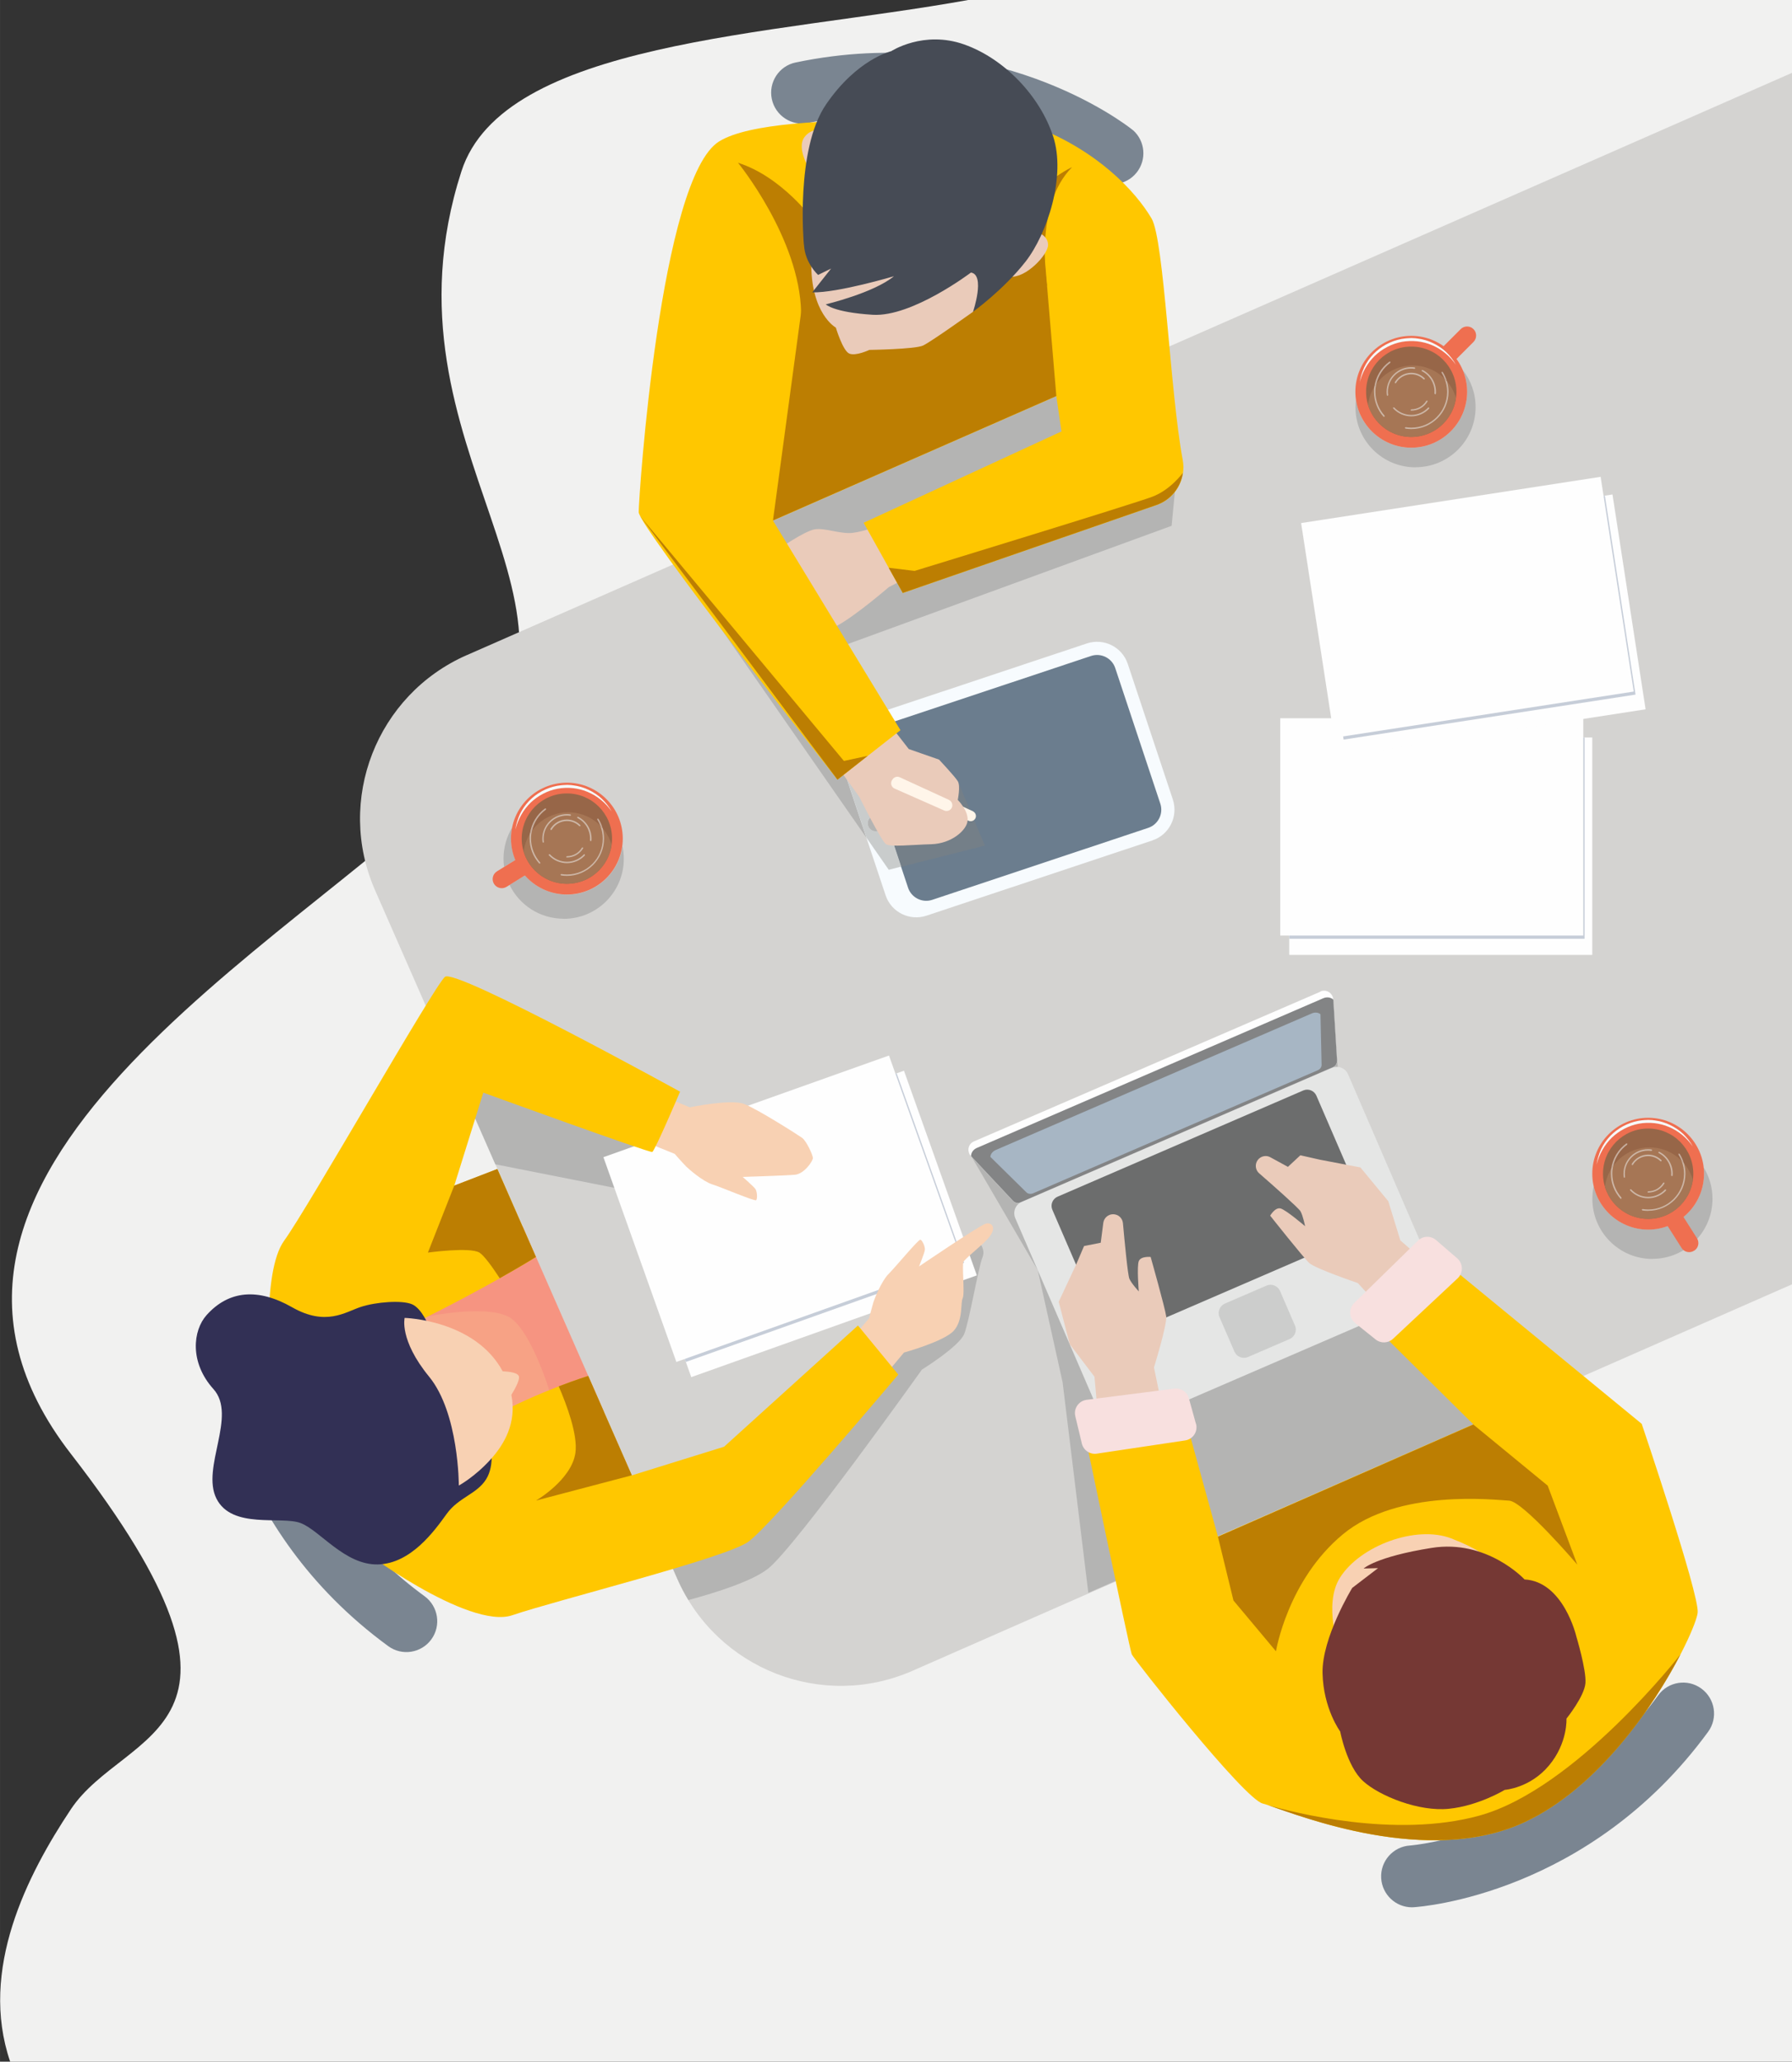 <?xml version="1.0" encoding="UTF-8"?>
<!DOCTYPE svg PUBLIC "-//W3C//DTD SVG 1.1//EN" "http://www.w3.org/Graphics/SVG/1.1/DTD/svg11.dtd">
<!-- Creator: CorelDRAW 2018 (64 Bit Versão de avaliação) -->
<svg xmlns="http://www.w3.org/2000/svg" xml:space="preserve" width="44.181mm" height="50.8mm" version="1.1" style="shape-rendering:geometricPrecision; text-rendering:geometricPrecision; image-rendering:optimizeQuality; fill-rule:evenodd; clip-rule:evenodd"
viewBox="0 0 188.88 217.18"
 xmlns:xlink="http://www.w3.org/1999/xlink">
 <rect x="0" y="0" width="188.88" height="217.18" fill="#333333" stroke="none"/>
 <defs>
  <style type="text/css">
   <![CDATA[
    .fil9 {fill:#FEFEFE;fill-rule:nonzero}
    .fil19 {fill:#FFF5E9;fill-rule:nonzero}
    .fil2 {fill:#F7A285;fill-rule:nonzero}
    .fil3 {fill:#F69481;fill-rule:nonzero}
    .fil30 {fill:#F8E0DF;fill-rule:nonzero}
    .fil14 {fill:#F8D1B3;fill-rule:nonzero}
    .fil25 {fill:#EF6F50;fill-rule:nonzero}
    .fil16 {fill:#F7FBFE;fill-rule:nonzero}
    .fil0 {fill:#F1F1F0;fill-rule:nonzero}
    .fil12 {fill:#EACBBA;fill-rule:nonzero}
    .fil6 {fill:#E5E6E5;fill-rule:nonzero}
    .fil4 {fill:#D4D3D1;fill-rule:nonzero}
    .fil8 {fill:#CCCDCC;fill-rule:nonzero}
    .fil29 {fill:#CDB7A7;fill-rule:nonzero}
    .fil18 {fill:#C9CCCC;fill-rule:nonzero}
    .fil13 {fill:#C6CDD8;fill-rule:nonzero}
    .fil28 {fill:#C7AFA0;fill-rule:nonzero}
    .fil27 {fill:#A67655;fill-rule:nonzero}
    .fil5 {fill:#B4B4B3;fill-rule:nonzero}
    .fil26 {fill:#976648;fill-rule:nonzero}
    .fil24 {fill:#753834;fill-rule:nonzero}
    .fil11 {fill:#A7B6C4;fill-rule:nonzero}
    .fil10 {fill:#838485;fill-rule:nonzero}
    .fil1 {fill:#7A8591;fill-rule:nonzero}
    .fil17 {fill:#747F88;fill-rule:nonzero}
    .fil7 {fill:#6C6D6D;fill-rule:nonzero}
    .fil15 {fill:#6B7D8E;fill-rule:nonzero}
    .fil22 {fill:#464B55;fill-rule:nonzero}
    .fil23 {fill:#323055;fill-rule:nonzero}
    .fil21 {fill:#BC7E02;fill-rule:nonzero}
    .fil20 {fill:#FFC700;fill-rule:nonzero}
   ]]>
  </style>
 </defs>
 <g id="Camada_x0020_1">
  <g id="_2234878383888">
   <path class="fil0" d="M1.06 217.18l187.83 0 0 -217.18 -86.84 0c-20.78,3.75 -49.01,4.34 -53.42,18.06 -9.55,29.64 17.72,46.06 0,63.77 -17.72,17.71 -64.03,41.83 -41.16,71.32 22.87,29.49 5.73,28.83 0,37.44 -4.59,6.89 -9.71,16.89 -6.4,26.59z"/>
   <path class="fil1" d="M148.83 200.92c-1.71,0 -3.14,-1.33 -3.25,-3.06 -0.11,-1.79 1.25,-3.34 3.04,-3.45 0.09,-0.01 3.98,-0.31 9.11,-2.41 6.85,-2.8 12.59,-7.31 17.05,-13.42 1.06,-1.45 3.1,-1.77 4.55,-0.7 1.45,1.06 1.77,3.1 0.71,4.55 -12.54,17.14 -30.26,18.43 -31.01,18.48 -0.07,0 -0.14,0.01 -0.21,0.01z"/>
   <path class="fil1" d="M22.43 142.2c0,-1.71 1.33,-3.14 3.05,-3.25 1.79,-0.11 3.34,1.25 3.45,3.04 0.01,0.09 0.31,3.98 2.4,9.11 2.8,6.85 7.31,12.59 13.42,17.05 1.45,1.06 1.77,3.1 0.71,4.55 -1.06,1.45 -3.1,1.77 -4.55,0.7 -17.14,-12.54 -18.43,-30.26 -18.48,-31.01 -0,-0.07 -0.01,-0.14 -0.01,-0.21z"/>
   <path class="fil1" d="M119.44 13.73c1.27,1.14 1.44,3.09 0.37,4.44 -1.12,1.41 -3.16,1.64 -4.57,0.53 -0.07,-0.06 -3.16,-2.43 -8.38,-4.31 -6.96,-2.5 -14.25,-2.99 -21.65,-1.44 -1.76,0.37 -3.49,-0.76 -3.86,-2.52 -0.37,-1.76 0.76,-3.49 2.52,-3.85 20.79,-4.34 34.82,6.56 35.4,7.02l0.16 0.13z"/>
   <polygon class="fil2" points="39.06,139.48 57.83,129.64 64.89,148.23 46.3,154.79 "/>
   <path class="fil3" d="M45.1 138.67c0,0 5.9,-1.22 8.42,0 2.51,1.22 4.66,8.68 4.66,8.68l12.38 0.88 -11.2 -21.04 -11.61 5.5 -2.65 5.98z"/>
   <path class="fil4" d="M49.2 69.01c-9.51,4.18 -13.84,15.28 -9.66,24.79l31.86 72.54c4.18,9.51 15.28,13.84 24.79,9.66l92.7 -40.71 0 -127.62 -139.68 61.34z"/>
   <path class="fil5" d="M174.17 132.62c-3.5,0 -6.33,-2.83 -6.33,-6.33 0,-0.46 0.05,-0.9 0.14,-1.34 0.6,2.62 2.94,4.57 5.74,4.57 3.25,0 5.89,-2.64 5.89,-5.89 0,-0.22 -0.01,-0.43 -0.04,-0.65 0.59,0.96 0.93,2.09 0.93,3.3 0,3.5 -2.83,6.33 -6.33,6.33z"/>
   <path class="fil5" d="M149.2 49.23c-3.5,0 -6.33,-2.83 -6.33,-6.33 0,-0.27 0.02,-0.54 0.05,-0.8 0.4,2.86 2.86,5.06 5.83,5.06 3.25,0 5.89,-2.64 5.89,-5.89 0,-0.81 -0.16,-1.58 -0.46,-2.29 0.85,1.08 1.35,2.43 1.35,3.91 0,3.5 -2.83,6.33 -6.33,6.33z"/>
   <path class="fil5" d="M59.4 96.78c-2.5,0 -4.67,-1.45 -5.69,-3.56l1.62 -1c1.08,1.24 2.67,2.02 4.44,2.02 2.98,0 5.45,-2.22 5.84,-5.1 0.09,0.42 0.14,0.86 0.14,1.32 0,3.5 -2.83,6.33 -6.33,6.33zm-6.27 -5.46c-0.04,-0.29 -0.06,-0.58 -0.06,-0.87 0,-1.2 0.34,-2.33 0.92,-3.29 -0.08,0.38 -0.12,0.78 -0.12,1.18 0,0.8 0.16,1.55 0.44,2.25l-1.18 0.73z"/>
   <path class="fil5" d="M72.56 168.56c-0.43,-0.71 -0.82,-1.45 -1.16,-2.22l0 0 -3.67 -8.37 3.96 0.91 25.34 -21.99 6.04 -6.18c0,0 0.88,0.81 0.48,1.76 -0.41,0.95 -1.39,6.73 -1.92,8.05 -0.53,1.32 -4.46,3.76 -4.46,3.76 0,0 -13.3,18.66 -16.22,20.97 -1.63,1.29 -5.37,2.49 -8.38,3.3z"/>
   <path class="fil5" d="M79.69 127.35c-1.87,0 -6.83,-0.62 -6.83,-0.62l-20.65 -4.08 -3.6 -8.19 0.63 -2.08 12.3 2.68 19.8 5.68 3.53 1.49 -0.27 2.1 -2.11 0.95c0,0 -1.01,1.9 -2.37,2.04 -0.11,0.01 -0.26,0.02 -0.43,0.02z"/>
   <path class="fil5" d="M114.71 167.78l-2.71 -22.17 -2.62 -11.81 -7.3 -12.51 38.19 -16.62c0,0 0.27,0.44 0.29,0.83 0.02,0.38 0.38,6.26 0.38,6.26l1.38 12.81 7.29 11.8 11.12 11.3 -46.01 20.12z"/>
   <path class="fil6" d="M140.38 112.49l-32.69 14.12c-0.66,0.28 -0.96,1.05 -0.68,1.71l9.32 21.57c0.28,0.66 1.05,0.96 1.71,0.68l32.69 -14.12c0.66,-0.28 0.96,-1.05 0.68,-1.71l-9.32 -21.57c-0.28,-0.66 -1.05,-0.96 -1.71,-0.68z"/>
   <path class="fil7" d="M137.37 114.87l-25.9 11.19c-0.53,0.23 -0.78,0.85 -0.55,1.38l5.6 12.96c0.23,0.53 0.85,0.78 1.38,0.55l25.9 -11.19c0.53,-0.23 0.78,-0.85 0.55,-1.38l-5.6 -12.96c-0.23,-0.53 -0.85,-0.78 -1.38,-0.55z"/>
   <path class="fil8" d="M133.49 135.43l-4.38 1.89c-0.55,0.24 -0.81,0.88 -0.57,1.43l1.57 3.63c0.24,0.55 0.88,0.81 1.43,0.57l4.38 -1.89c0.55,-0.24 0.81,-0.88 0.57,-1.43l-1.57 -3.63c-0.24,-0.55 -0.88,-0.81 -1.43,-0.57z"/>
   <path class="fil9" d="M139.19 104.46l-18.27 7.89 -18.27 7.89c-0.61,0.26 -0.77,1.05 -0.32,1.54l4.44 4.73c0.2,0.22 0.52,0.28 0.79,0.16l16.47 -7.12 16.47 -7.12c0.27,-0.12 0.44,-0.39 0.42,-0.69l-0.4 -6.48c-0.04,-0.66 -0.73,-1.08 -1.34,-0.82z"/>
   <path class="fil10" d="M140.93 111.75l-0.4 -6.45c-0.25,-0.23 -0.65,-0.31 -1.04,-0.15l-18.27 7.89 -18.27 7.89c-0.38,0.17 -0.6,0.51 -0.6,0.86l4.42 4.71c0.2,0.22 0.52,0.28 0.79,0.16l16.47 -7.12 16.47 -7.12c0.27,-0.12 0.44,-0.39 0.42,-0.69z"/>
   <path class="fil11" d="M139.3 112.16l-0.12 -5.32c-0.22,-0.18 -0.57,-0.24 -0.92,-0.08l-16.65 7.19 -16.65 7.19c-0.35,0.15 -0.56,0.45 -0.57,0.73l3.79 3.73c0.17,0.17 0.45,0.21 0.7,0.11l15.01 -6.49 15.01 -6.48c0.25,-0.11 0.41,-0.34 0.4,-0.58z"/>
   <path class="fil12" d="M123.11 151.17l-1.48 -7.12c0,0 1.4,-4.52 1.29,-5.38 -0.11,-0.86 -1.64,-6.26 -1.64,-6.26 0,0 -1.03,-0.11 -1.25,0.44 -0.22,0.55 0,3.19 0,3.19 0,0 -0.77,-0.83 -0.99,-1.33 -0.17,-0.37 -0.52,-4.08 -0.68,-5.86 -0.05,-0.54 -0.5,-0.94 -1.04,-0.94 -0.52,0 -0.96,0.39 -1.03,0.91l-0.27 2.09 -1.76 0.35 -0.82 1.92 -1.85 3.95 1.16 4.46 2.61 3.44 0.55 6.13 7.19 0z"/>
   <path class="fil12" d="M148.02 140.53l-4.9 -5.37c0,0 -4.48,-1.52 -5.12,-2.11 -0.64,-0.59 -4.12,-4.99 -4.12,-4.99 0,0 0.51,-0.9 1.09,-0.76 0.57,0.14 2.59,1.87 2.59,1.87 0,0 -0.22,-1.11 -0.49,-1.58 -0.21,-0.35 -3,-2.82 -4.35,-3.99 -0.41,-0.35 -0.47,-0.96 -0.16,-1.39 0.31,-0.42 0.88,-0.56 1.34,-0.3l1.85 1.01 1.31 -1.22 2.04 0.46 4.29 0.82 2.94 3.56 1.27 4.13 4.65 4.04 -4.21 5.83z"/>
   <polygon class="fil9" points="102.96,134.35 72.86,145.07 65.18,123.5 95.28,112.79 "/>
   <polygon class="fil13" points="101.62,133.03 94.51,113.06 65.18,123.5 72.29,143.47 "/>
   <polygon class="fil9" points="101.38,132.75 71.29,143.47 63.6,121.9 93.7,111.19 "/>
   <path class="fil14" d="M68.94 115.07l3.76 1.58c0,0 4.3,-0.9 5.72,-0.36 1.42,0.54 5.67,3.25 6.12,3.57 0.45,0.32 1.14,1.81 1.14,2.13 0,0.32 -0.91,1.67 -1.89,1.76 -0.98,0.09 -5.51,0.23 -5.51,0.23 0,0 1.15,1 1.34,1.27 0.19,0.27 0.23,1.04 0.08,1.18 -0.15,0.14 -3.65,-1.36 -4.64,-1.67 -1,-0.32 -2.49,-1.63 -2.76,-1.9 -0.27,-0.27 -1.19,-1.31 -1.19,-1.31l-4.15 -1.68 2 -4.79z"/>
   <path class="fil14" d="M92.66 145.61l2.62 -3.13c0,0 4.24,-1.17 5.25,-2.3 1.01,-1.13 0.69,-2.93 0.94,-3.42 0.25,-0.49 -0.12,-3.66 0.1,-3.89 0.78,-0.83 1.88,-1.64 2.53,-2.36 1.14,-1.26 0.32,-1.82 -0.25,-1.59 -0.92,0.37 -6.98,4.49 -6.98,4.49 0,0 0.57,-1.41 0.61,-1.74 0.05,-0.33 -0.27,-1.03 -0.47,-1.08 -0.2,-0.05 -2.62,2.88 -3.36,3.62 -0.74,0.74 -1.47,2.59 -1.59,2.96 -0.11,0.36 -0.46,1.71 -0.46,1.71l-2.92 3.39 3.97 3.34z"/>
   <path class="fil15" d="M114.79 68.45l-23.82 7.93c-1.42,0.47 -2.19,2.01 -1.72,3.43l4.75 14.28c0.47,1.42 2.01,2.19 3.43,1.72l23.82 -7.93c1.42,-0.47 2.19,-2.01 1.72,-3.43l-4.76 -14.28c-0.47,-1.42 -2.01,-2.19 -3.43,-1.72z"/>
   <path class="fil16" d="M92.24 76.68c-1.06,0.35 -1.63,1.5 -1.28,2.55l4.75 14.28c0.35,1.06 1.5,1.63 2.55,1.28l22.76 -7.58c1.06,-0.35 1.63,-1.5 1.28,-2.55l-4.75 -14.28c-0.35,-1.06 -1.5,-1.63 -2.55,-1.28l-22.76 7.58zm29.23 11.85l-23.82 7.93c-1.78,0.59 -3.72,-0.37 -4.31,-2.16l-4.76 -14.28c-0.59,-1.78 0.37,-3.72 2.16,-4.31l23.82 -7.93c1.78,-0.59 3.72,0.37 4.31,2.16l4.75 14.28c0.59,1.78 -0.37,3.72 -2.16,4.31z"/>
   <path class="fil4" d="M93.12 86.45c0.15,0.44 -0.09,0.92 -0.54,1.07 -0.44,0.15 -0.92,-0.09 -1.07,-0.54 -0.15,-0.44 0.09,-0.92 0.54,-1.07 0.44,-0.15 0.92,0.09 1.07,0.54z"/>
   <path class="fil5" d="M91.32 88.25l-20.12 -28.9 48.19 -21.16 4.64 11.6 -0.54 5.6 -35.27 12.87 3.89 7.01 -1.37 0.46c-1.78,0.59 -2.75,2.53 -2.16,4.31l2.74 8.22z"/>
   <path class="fil17" d="M94.98 91.3l-4.02 -12.06c-0.35,-1.06 0.22,-2.2 1.28,-2.55l0.56 -0.19 2.3 4.14 5.85 1.65 2.86 6.79 -8.83 2.23z"/>
   <path class="fil18" d="M93.68 91.63l-2.35 -3.38 -2.74 -8.22c-0.59,-1.78 0.37,-3.72 2.16,-4.31l1.37 -0.46 0.69 1.23 -0.56 0.19c-1.06,0.35 -1.63,1.5 -1.28,2.55l4.02 12.06 -1.3 0.33zm-1.36 -5.76c-0.09,0 -0.18,0.01 -0.27,0.04 -0.44,0.15 -0.68,0.63 -0.54,1.07 0.12,0.35 0.45,0.58 0.8,0.58 0.09,0 0.18,-0.01 0.27,-0.04 0.44,-0.15 0.68,-0.63 0.54,-1.07 -0.12,-0.35 -0.45,-0.58 -0.8,-0.58z"/>
   <path class="fil5" d="M92.31 87.57c-0.35,0 -0.68,-0.22 -0.8,-0.58 -0.15,-0.44 0.09,-0.92 0.54,-1.07 0.09,-0.03 0.18,-0.04 0.27,-0.04 0.35,0 0.68,0.22 0.8,0.58 0.15,0.44 -0.09,0.92 -0.54,1.07 -0.09,0.03 -0.18,0.04 -0.27,0.04z"/>
   <path class="fil19" d="M102.55 85.46l-4.66 -2.14c-0.23,-0.11 -0.51,-0.04 -0.67,0.17l-0.05 0.06c-0.21,0.28 -0.11,0.69 0.22,0.83l4.7 2.08c0.26,0.12 0.57,0.01 0.71,-0.24 0.15,-0.28 0.03,-0.62 -0.26,-0.76z"/>
   <path class="fil12" d="M92.54 55.39c0,0 -1.37,0.58 -2.65,0.74 -1.28,0.16 -2.91,-0.54 -4,-0.37 -1.09,0.17 -3.8,2.07 -3.8,2.07l-1.04 2.53 -0.63 4.16 4.66 1.9c0,0 1.2,0.54 3.14,-0.5 1.95,-1.04 5.46,-4.07 5.46,-4.07l2.35 -1.22 -3.48 -5.25z"/>
   <path class="fil12" d="M95.8 78.91l3.18 1.11c0,0 1.67,1.78 1.97,2.27 0.31,0.49 0,1.97 0,1.97 0,0 1.11,1.11 1.04,2.15 -0.06,1.05 -1.72,2.46 -3.81,2.52 -2.09,0.06 -4.3,0.31 -4.79,0 -0.49,-0.31 -2.83,-5.01 -2.83,-5.01l-3.32 -4.58 6.45 -3.13 2.1 2.7z"/>
   <path class="fil20" d="M28.53 144.94c0,0 -1.04,-10.87 1.43,-14.26 2.47,-3.39 15.81,-26.84 16.94,-27.78 1.13,-0.93 24.78,12.1 24.78,12.1 0,0 -2.65,6.22 -2.93,6.35 -0.28,0.12 -17.81,-6.25 -17.81,-6.25l-3.06 9.8 4.54 -1.75 4.07 9.27c0,0 -4.82,3.04 -13.02,7.07 -8.2,4.04 -14.94,5.46 -14.94,5.46z"/>
   <path class="fil20" d="M37.65 162.71c-0.11,0.28 11.77,9.02 16.35,7.44 4.59,-1.57 22.43,-6 24.86,-7.73 2.43,-1.73 15.82,-17.62 15.82,-17.62l-4.25 -5.17 -14.11 12.77 -9.73 3.02 -4.6 -10.47c0,0 -19.74,5.96 -24.34,17.77z"/>
   <path class="fil20" d="M113.87 148.88l10.53 -1.4 3.97 14.38 26.92 -11.82 -9.34 -9.24 6.4 -7.79 20.69 16.98c0,0 6.06,17.89 5.9,19.87 -0.16,1.98 -7.34,17 -18.23,22.08 -10.89,5.08 -25.65,-1.49 -27.61,-1.95 -1.96,-0.46 -13.6,-15.23 -13.81,-15.72 -0.22,-0.49 -5.41,-25.39 -5.41,-25.39z"/>
   <path class="fil20" d="M124.66 48.44c-1.34,-7.14 -1.95,-23.14 -3.28,-25.42 -1.75,-2.97 -5.77,-7.14 -12.14,-9.62 0,0 -27.2,-2.35 -33.43,1.49 -6.23,3.84 -8.5,37.53 -8.49,39.06 0.01,1.53 20.95,28.18 20.95,28.18l6.64 -5.21 -13.44 -22.08 29.87 -13.11 0.54 3.72 -20.85 9.62 4.13 7.4 26.7 -9.25c1.99,-0.67 3.19,-2.71 2.8,-4.78z"/>
   <polygon class="fil21" points="91.46,79.62 88.95,80.16 67.48,54.38 88.27,82.13 "/>
   <path class="fil21" d="M124.69 49.79c-0.05,0.07 -1.31,1.81 -3.24,2.54 -1.97,0.75 -25.05,7.81 -25.05,7.81l-2.73 -0.33 1.48 2.65 26.7 -9.25c1.55,-0.52 2.62,-1.88 2.83,-3.42z"/>
   <path class="fil21" d="M81.47 54.84l4.28 -31.62c0,0 12.31,-1.27 15.75,0 3.44,1.27 8.58,3.56 8.58,3.56l1.26 14.94 -29.87 13.11z"/>
   <path class="fil21" d="M77.79 17.15c0,0 6.51,7.97 6.65,15.79 0.14,7.83 2.67,4.57 2.67,4.57l-1.36 -14.3c0,0 -3.35,-4.61 -7.96,-6.06z"/>
   <path class="fil21" d="M110.36 30.08c0,0 -1.44,-8.4 2.64,-12.47 0,0 -5.16,2.26 -6.7,8.14 -1.54,5.88 4.06,4.33 4.06,4.33z"/>
   <path class="fil12" d="M104.63 24.15c0.21,-0.08 -0.17,5.73 -0.17,5.73l-1.91 2.97c0,0 -4.43,3.17 -5.26,3.55 -0.83,0.39 -5.66,0.46 -5.66,0.46 0,0 -1.45,0.69 -2.13,0.38 -0.68,-0.32 -1.4,-2.73 -1.4,-2.73 0,0 -2.68,-1.45 -2.59,-6.99 0.09,-5.54 7.14,-7.97 7.14,-7.97l11.97 4.6z"/>
   <path class="fil12" d="M87.38 13.85c0,0 -1.64,-0.67 -2.58,0.58 -0.94,1.26 0.65,3.59 0.65,3.59l1.93 -4.17z"/>
   <path class="fil12" d="M109.24 24.42c0,0 1.22,0.34 1.23,1.37 0.01,1.03 -2.35,3.54 -4,3.35 -1.64,-0.19 2.77,-4.72 2.77,-4.72z"/>
   <path class="fil22" d="M84.73 25.77c0,0 -0.93,-10.03 2.35,-14.79 3.27,-4.77 6.86,-5.59 6.86,-5.59 0,0 3.4,-2.22 7.68,-0.71 4.28,1.51 8.01,5.49 9.38,9.68 1.38,4.19 -0.61,10.27 -2.92,13.22 -2.32,2.96 -5.52,5.26 -5.52,5.26 0,0 1.32,-3.89 -0.22,-4.13 0,0 -6.21,4.71 -10.36,4.45 -4.15,-0.26 -4.94,-1.1 -4.94,-1.1 0,0 5.07,-1.21 7.18,-2.96 0,0 -5.91,1.76 -8.61,1.7l1.99 -2.51 -1.37 0.67c0,0 -1.39,-1.23 -1.49,-3.18z"/>
   <path class="fil23" d="M51.67 152.03c0,0 0.55,2.24 -0.44,3.81 -0.99,1.57 -2.9,1.89 -4.16,3.65 -1.27,1.76 -3.75,5.23 -7.24,5.31 -3.49,0.08 -6.11,-3.59 -8.15,-4.36 -2.04,-0.77 -7.24,0.68 -8.87,-2.58 -1.63,-3.26 2.22,-8.73 -0.32,-11.54 -2.53,-2.81 -2.16,-6.17 -0.72,-7.78 2.34,-2.62 5.43,-2.87 9,-0.84 3.57,2.04 5.61,0.52 7.24,-0.02 1.63,-0.54 4.39,-0.74 5.43,-0.28 1.04,0.46 1.75,2.29 1.75,2.29l6.48 12.34z"/>
   <path class="fil21" d="M52.42 123.14l-4.54 1.75 -2.78 7.06c0,0 4.41,-0.61 5.43,0 0.47,0.28 1.35,1.49 2.14,2.7 2.47,-1.39 3.82,-2.24 3.82,-2.24l-4.07 -9.27z"/>
   <path class="fil21" d="M62 144.94c0,0 -1.21,0.37 -3.11,1.1 0.82,1.89 2.03,5.1 1.76,7.01 -0.41,2.85 -4.15,5.02 -4.15,5.02l10.1 -2.66 -4.6 -10.47z"/>
   <path class="fil14" d="M141.21 173.94c0,0 -1.8,-4.89 0.04,-7.77 2.14,-3.35 8,-5.54 11.72,-4.11 5.45,2.1 5.07,3.86 5.07,3.86l-16.82 8.02z"/>
   <path class="fil24" d="M160.68 166.37c0,0 -3.94,-4.25 -9.79,-3.31 -5.85,0.93 -7.16,2.17 -7.16,2.17l1.52 -0.04 -2.72 2.08c0,0 -3.22,5.26 -3.13,9 0.09,3.74 1.86,6.13 1.86,6.13 0,0 0.69,3.66 2.42,5.23 1.73,1.57 5.9,3.24 9.04,2.91 3.15,-0.32 5.88,-1.99 5.88,-1.99 0,0 2.67,-0.18 4.66,-2.56 2,-2.38 1.85,-4.95 1.85,-4.95 0,0 1.9,-2.35 2,-3.75 0.1,-1.39 -0.96,-4.9 -0.96,-4.9 0,0 -1.34,-5.8 -5.48,-6.01z"/>
   <path class="fil21" d="M128.37 161.87l1.64 6.73 4.48 5.35c0,0 1.22,-7.5 7.06,-12.33 5.84,-4.83 16.02,-3.61 17.51,-3.54 1.49,0.07 7.19,6.74 7.19,6.74l-3.12 -8.32 -7.84 -6.44 -26.92 11.82z"/>
   <path class="fil21" d="M177.13 174.27c-0,0 -11.03,14.18 -21.2,16.99 -8.92,2.46 -19.74,-0.37 -22.28,-1.1 3.34,1.11 16.89,6.52 27.06,1.78 7.75,-3.61 13.63,-12.27 16.42,-17.67z"/>
   <path class="fil19" d="M100.02 84.26l-5.18 -2.38c-0.26,-0.12 -0.57,-0.04 -0.74,0.19l-0.05 0.07c-0.24,0.31 -0.12,0.77 0.24,0.93l5.23 2.31c0.29,0.13 0.63,0.01 0.79,-0.27 0.16,-0.31 0.03,-0.69 -0.28,-0.84z"/>
   <polygon class="fil9" points="135.89,100.59 167.83,100.59 167.83,77.69 135.89,77.69 "/>
   <polygon class="fil13" points="135.89,98.89 167.02,98.89 167.02,77.69 135.89,77.69 "/>
   <polygon class="fil9" points="134.94,98.55 166.88,98.55 166.88,75.66 134.94,75.66 "/>
   <polygon class="fil9" points="173.45,74.72 141.88,79.59 138.39,56.96 169.96,52.09 "/>
   <polygon class="fil13" points="172.39,73.17 169.16,52.22 138.39,56.96 141.62,77.91 "/>
   <polygon class="fil9" points="172.2,72.85 140.63,77.72 137.14,55.1 168.71,50.23 "/>
   <path class="fil25" d="M52.07 93.11c0.28,0.45 0.87,0.59 1.32,0.31l3.31 -2.05 -1.01 -1.63 -3.31 2.05c-0.45,0.28 -0.59,0.87 -0.31,1.32z"/>
   <path class="fil25" d="M65.64 88.34c0,3.25 -2.64,5.89 -5.89,5.89 -3.25,0 -5.89,-2.64 -5.89,-5.89 0,-3.25 2.64,-5.89 5.89,-5.89 3.25,0 5.89,2.64 5.89,5.89z"/>
   <path class="fil16" d="M54.33 87.37c0.07,-0.55 0.24,-1.09 0.47,-1.6 0.24,-0.51 0.57,-0.98 0.96,-1.39 0.79,-0.82 1.83,-1.39 2.96,-1.6 0.14,-0.02 0.28,-0.04 0.42,-0.06 0.14,-0.02 0.28,-0.02 0.43,-0.03 0.07,-0 0.14,-0.01 0.21,-0.01l0.21 0.01c0.14,0 0.28,0.02 0.43,0.04 0.56,0.07 1.12,0.23 1.63,0.48 0.51,0.24 0.99,0.56 1.4,0.95 0.4,0.39 0.76,0.84 1.02,1.33 -0.63,-0.92 -1.51,-1.64 -2.51,-2.06 -1,-0.43 -2.12,-0.54 -3.18,-0.35 -1.06,0.2 -2.06,0.72 -2.85,1.47 -0.78,0.76 -1.34,1.75 -1.6,2.83z"/>
   <path class="fil26" d="M64.51 88.34c0,2.63 -2.13,4.76 -4.76,4.76 -2.63,0 -4.76,-2.13 -4.76,-4.76 0,-2.63 2.13,-4.76 4.76,-4.76 2.63,0 4.76,2.13 4.76,4.76z"/>
   <path class="fil27" d="M55.19 89.69c0.58,1.97 2.4,3.41 4.56,3.41 2.41,0 4.4,-1.79 4.71,-4.12 -0.58,-1.97 -2.4,-3.41 -4.56,-3.41 -2.41,0 -4.4,1.79 -4.71,4.12z"/>
   <path class="fil28" d="M63.53 87.25c-0.08,-0.09 -0.16,-0.19 -0.25,-0.27 -0.09,-0.23 -0.2,-0.44 -0.33,-0.65l0.02 -0.1 0.1 0.02c0.2,0.31 0.35,0.65 0.45,1.01z"/>
   <path class="fil29" d="M59.75 92.27c-0.21,0 -0.42,-0.02 -0.62,-0.05l-0.06 -0.09 0.09 -0.06c0.2,0.03 0.4,0.05 0.6,0.05 2.08,0 3.77,-1.69 3.77,-3.77 0,-0.47 -0.09,-0.93 -0.26,-1.37 0.09,0.09 0.17,0.18 0.25,0.27 0.1,0.35 0.15,0.72 0.15,1.09 0,2.16 -1.76,3.93 -3.93,3.93z"/>
   <path class="fil28" d="M55.86 87.83c0.14,-1.06 0.71,-2.03 1.59,-2.67l0.11 0.02 -0.02 0.11c-0.75,0.54 -1.27,1.35 -1.47,2.24 -0.07,0.1 -0.14,0.2 -0.21,0.31z"/>
   <path class="fil29" d="M56.89 90.99l-0.06 -0.03c-0.65,-0.72 -1.01,-1.65 -1.01,-2.63 0,-0.17 0.01,-0.34 0.03,-0.51 0.07,-0.11 0.14,-0.21 0.21,-0.31 -0.06,0.27 -0.09,0.54 -0.09,0.82 0,0.94 0.35,1.83 0.97,2.53l-0.01 0.11 -0.05 0.02z"/>
   <path class="fil29" d="M57.27 88.78l-0.08 -0.06c-0.02,-0.12 -0.03,-0.25 -0.03,-0.37 0,-1.43 1.16,-2.59 2.59,-2.59 0.13,0 0.26,0.01 0.38,0.03l0.06 0.09 -0.09 0.06c-0.12,-0.02 -0.24,-0.03 -0.36,-0.03 -1.34,0 -2.44,1.09 -2.44,2.44 0,0.12 0.01,0.24 0.03,0.35l-0.06 0.09 -0.01 0z"/>
   <path class="fil29" d="M59.75 90.93c-0.72,0 -1.42,-0.31 -1.91,-0.84l0.01 -0.11 0.11 0.01c0.46,0.5 1.11,0.79 1.8,0.79 0.67,0 1.32,-0.28 1.78,-0.78l0.11 -0 0 0.11c-0.49,0.52 -1.18,0.82 -1.89,0.82z"/>
   <path class="fil29" d="M62.26 88.61l-0.01 -0 -0.07 -0.08 0.01 -0.19c0,-0.92 -0.51,-1.75 -1.33,-2.17l-0.03 -0.1 0.1 -0.03c0.87,0.44 1.42,1.33 1.42,2.31 0,0.07 -0,0.13 -0.01,0.2l-0.07 0.07z"/>
   <path class="fil29" d="M59.75 90.35l-0.08 -0.08 0.08 -0.08c0.66,0 1.25,-0.34 1.59,-0.9l0.1 -0.03 0.03 0.1c-0.37,0.61 -1.01,0.97 -1.72,0.97z"/>
   <path class="fil29" d="M58.08 87.44l-0.04 -0.01 -0.03 -0.1c0.36,-0.62 1.02,-1 1.74,-1 0.54,0 1.04,0.21 1.42,0.59l0 0.11 -0.11 0c-0.35,-0.35 -0.82,-0.54 -1.31,-0.54 -0.66,0 -1.27,0.35 -1.6,0.92l-0.07 0.04z"/>
   <path class="fil25" d="M155.31 34.67c-0.37,-0.37 -0.98,-0.37 -1.35,0l-2.75 2.75 1.35 1.35 2.75 -2.75c0.37,-0.37 0.37,-0.98 0,-1.35z"/>
   <path class="fil25" d="M154.64 41.27c0,3.25 -2.64,5.89 -5.89,5.89 -3.25,0 -5.89,-2.64 -5.89,-5.89 0,-3.25 2.64,-5.89 5.89,-5.89 3.25,0 5.89,2.64 5.89,5.89z"/>
   <path class="fil16" d="M143.32 40.3c0.07,-0.55 0.24,-1.09 0.47,-1.6 0.24,-0.51 0.57,-0.98 0.96,-1.39 0.79,-0.82 1.84,-1.39 2.96,-1.6 0.14,-0.02 0.28,-0.04 0.42,-0.06 0.14,-0.02 0.28,-0.02 0.43,-0.03 0.07,-0 0.14,-0.01 0.21,-0.01l0.21 0.01c0.14,0 0.28,0.02 0.42,0.04 0.57,0.07 1.12,0.23 1.63,0.48 0.51,0.24 0.99,0.56 1.4,0.95 0.4,0.39 0.76,0.84 1.02,1.33 -0.63,-0.92 -1.51,-1.64 -2.51,-2.06 -1,-0.43 -2.12,-0.53 -3.18,-0.35 -1.06,0.2 -2.06,0.72 -2.85,1.47 -0.78,0.76 -1.34,1.75 -1.6,2.83z"/>
   <path class="fil26" d="M153.51 41.27c0,2.63 -2.13,4.76 -4.76,4.76 -2.63,0 -4.76,-2.13 -4.76,-4.76 0,-2.63 2.13,-4.76 4.76,-4.76 2.63,0 4.76,2.13 4.76,4.76z"/>
   <path class="fil27" d="M144.19 42.62c0.58,1.97 2.4,3.41 4.56,3.41 2.41,0 4.4,-1.79 4.71,-4.12 -0.58,-1.97 -2.4,-3.41 -4.56,-3.41 -2.41,0 -4.4,1.79 -4.71,4.12z"/>
   <path class="fil28" d="M152.52 40.18c-0.08,-0.09 -0.16,-0.19 -0.25,-0.27 -0.09,-0.23 -0.2,-0.44 -0.33,-0.65l0.02 -0.1 0.1 0.02c0.2,0.31 0.35,0.65 0.45,1.01z"/>
   <path class="fil29" d="M148.75 45.2c-0.21,0 -0.42,-0.02 -0.62,-0.05l-0.06 -0.09 0.09 -0.06c0.2,0.03 0.4,0.05 0.6,0.05 2.08,0 3.77,-1.69 3.77,-3.77 0,-0.47 -0.09,-0.93 -0.26,-1.37 0.09,0.09 0.17,0.18 0.25,0.27 0.1,0.35 0.16,0.72 0.16,1.09 0,2.16 -1.76,3.93 -3.93,3.93z"/>
   <path class="fil28" d="M144.86 40.76c0.14,-1.06 0.71,-2.03 1.59,-2.67l0.11 0.02 -0.02 0.11c-0.75,0.55 -1.27,1.35 -1.47,2.24 -0.07,0.1 -0.14,0.2 -0.21,0.31z"/>
   <path class="fil29" d="M145.89 43.92l-0.06 -0.02c-0.65,-0.72 -1.01,-1.66 -1.01,-2.63 0,-0.17 0.01,-0.35 0.03,-0.52 0.07,-0.11 0.14,-0.21 0.21,-0.31 -0.06,0.27 -0.09,0.54 -0.09,0.82 0,0.94 0.34,1.83 0.97,2.53l-0.01 0.11 -0.05 0.02z"/>
   <path class="fil29" d="M146.26 41.71l-0.08 -0.06c-0.02,-0.12 -0.03,-0.25 -0.03,-0.38 0,-1.43 1.16,-2.59 2.59,-2.59 0.13,0 0.26,0.01 0.38,0.03l0.06 0.09 -0.09 0.06c-0.12,-0.02 -0.24,-0.03 -0.36,-0.03 -1.34,0 -2.44,1.09 -2.44,2.44 0,0.12 0.01,0.24 0.03,0.35l-0.06 0.09 -0.01 0z"/>
   <path class="fil29" d="M148.75 43.86c-0.72,0 -1.42,-0.31 -1.91,-0.84l0 -0.11 0.11 0.01c0.46,0.5 1.12,0.79 1.8,0.79 0.67,0 1.32,-0.28 1.78,-0.78l0.11 -0 0 0.11c-0.49,0.52 -1.18,0.82 -1.89,0.82z"/>
   <path class="fil29" d="M151.26 41.54l-0 0 -0.07 -0.08 0.01 -0.19c0,-0.92 -0.51,-1.75 -1.33,-2.17l-0.03 -0.1 0.1 -0.03c0.87,0.44 1.42,1.33 1.42,2.31 0,0.07 -0,0.13 -0.01,0.2l-0.08 0.07z"/>
   <path class="fil29" d="M148.75 43.28l-0.08 -0.08 0.08 -0.08c0.66,0 1.25,-0.34 1.59,-0.9l0.1 -0.03 0.03 0.1c-0.37,0.61 -1.01,0.97 -1.72,0.97z"/>
   <path class="fil29" d="M147.08 40.38l-0.04 -0.01 -0.03 -0.1c0.36,-0.61 1.02,-1 1.74,-1 0.54,0 1.04,0.21 1.42,0.59l0 0.11 -0.11 0c-0.35,-0.35 -0.82,-0.54 -1.31,-0.54 -0.66,0 -1.27,0.35 -1.61,0.92l-0.07 0.04z"/>
   <path class="fil25" d="M178.57 131.75c0.45,-0.28 0.58,-0.87 0.29,-1.32l-2.09 -3.29 -1.62 1.03 2.09 3.29c0.28,0.45 0.87,0.58 1.32,0.29z"/>
   <path class="fil25" d="M179.61 123.64c0,3.25 -2.64,5.89 -5.89,5.89 -3.25,0 -5.89,-2.64 -5.89,-5.89 0,-3.25 2.64,-5.89 5.89,-5.89 3.25,0 5.89,2.64 5.89,5.89z"/>
   <path class="fil16" d="M168.29 122.66c0.07,-0.55 0.24,-1.09 0.47,-1.6 0.24,-0.51 0.57,-0.98 0.96,-1.39 0.79,-0.82 1.84,-1.39 2.96,-1.6 0.14,-0.02 0.28,-0.04 0.42,-0.06 0.14,-0.02 0.28,-0.02 0.43,-0.03 0.07,-0 0.14,-0.01 0.21,-0.01l0.21 0.01c0.14,0 0.28,0.02 0.43,0.04 0.57,0.07 1.12,0.23 1.63,0.48 0.51,0.24 0.99,0.56 1.4,0.95 0.4,0.39 0.76,0.84 1.02,1.33 -0.63,-0.92 -1.51,-1.64 -2.51,-2.06 -1,-0.43 -2.12,-0.54 -3.18,-0.35 -1.06,0.2 -2.06,0.72 -2.85,1.47 -0.78,0.76 -1.34,1.75 -1.6,2.83z"/>
   <path class="fil26" d="M178.48 123.64c0,2.63 -2.13,4.76 -4.76,4.76 -2.63,0 -4.76,-2.13 -4.76,-4.76 0,-2.63 2.13,-4.76 4.76,-4.76 2.63,0 4.76,2.13 4.76,4.76z"/>
   <path class="fil27" d="M169.16 124.99c0.58,1.97 2.4,3.41 4.56,3.41 2.41,0 4.4,-1.79 4.71,-4.12 -0.58,-1.97 -2.4,-3.41 -4.56,-3.41 -2.41,0 -4.4,1.79 -4.71,4.12z"/>
   <path class="fil28" d="M177.49 122.54c-0.08,-0.09 -0.16,-0.19 -0.25,-0.27 -0.09,-0.23 -0.2,-0.45 -0.33,-0.65l0.02 -0.1 0.1 0.02c0.2,0.31 0.35,0.65 0.45,1.01z"/>
   <path class="fil29" d="M173.72 127.56c-0.21,0 -0.42,-0.02 -0.62,-0.05l-0.06 -0.09 0.09 -0.06c0.2,0.03 0.4,0.05 0.6,0.05 2.08,0 3.77,-1.69 3.77,-3.77 0,-0.47 -0.09,-0.93 -0.26,-1.37 0.09,0.09 0.17,0.18 0.25,0.27 0.1,0.35 0.16,0.72 0.16,1.09 0,2.16 -1.76,3.92 -3.93,3.92z"/>
   <path class="fil28" d="M169.83 123.12c0.14,-1.06 0.71,-2.03 1.59,-2.67l0.11 0.02 -0.02 0.11c-0.75,0.54 -1.27,1.35 -1.47,2.24 -0.07,0.1 -0.14,0.2 -0.21,0.31z"/>
   <path class="fil29" d="M170.86 126.29l-0.06 -0.02c-0.65,-0.72 -1.01,-1.65 -1.01,-2.63 0,-0.17 0.01,-0.35 0.03,-0.52 0.07,-0.11 0.14,-0.21 0.21,-0.31 -0.06,0.27 -0.09,0.54 -0.09,0.82 0,0.93 0.35,1.83 0.97,2.53l-0.01 0.11 -0.05 0.02z"/>
   <path class="fil29" d="M171.23 124.08l-0.08 -0.06c-0.02,-0.12 -0.03,-0.25 -0.03,-0.37 0,-1.43 1.16,-2.59 2.59,-2.59 0.13,0 0.26,0.01 0.38,0.03l0.06 0.09 -0.09 0.06c-0.12,-0.02 -0.24,-0.03 -0.36,-0.03 -1.34,0 -2.44,1.09 -2.44,2.44 0,0.12 0.01,0.24 0.02,0.35l-0.06 0.09 -0.01 0z"/>
   <path class="fil29" d="M173.72 126.23c-0.72,0 -1.42,-0.31 -1.91,-0.84l0.01 -0.11 0.11 0.01c0.46,0.5 1.11,0.79 1.79,0.79 0.67,0 1.32,-0.28 1.78,-0.78l0.11 -0 0 0.11c-0.49,0.52 -1.18,0.82 -1.89,0.82z"/>
   <path class="fil29" d="M176.22 123.9l-0.01 0 -0.07 -0.08 0.01 -0.19c0,-0.92 -0.51,-1.75 -1.33,-2.17l-0.03 -0.1 0.1 -0.03c0.87,0.44 1.42,1.33 1.42,2.31 0,0.07 -0,0.13 -0.01,0.2l-0.07 0.07z"/>
   <path class="fil29" d="M173.72 125.65l-0.08 -0.08 0.08 -0.08c0.66,0 1.25,-0.34 1.59,-0.9l0.1 -0.03 0.03 0.1c-0.37,0.61 -1.01,0.97 -1.72,0.97z"/>
   <path class="fil29" d="M172.05 122.74l-0.04 -0.01 -0.03 -0.1c0.36,-0.61 1.02,-1 1.73,-1 0.54,0 1.04,0.21 1.42,0.59l0 0.11 -0.11 0c-0.35,-0.35 -0.82,-0.54 -1.31,-0.54 -0.66,0 -1.27,0.35 -1.6,0.92l-0.07 0.04z"/>
   <path class="fil14" d="M54.67 144.94c-0.13,-0.32 -0.92,-0.45 -1.69,-0.49 -2.93,-5.43 -10.33,-5.62 -10.33,-5.62 0,0 -0.59,2.32 2.57,6.18 3.16,3.85 3.14,11.48 3.14,11.48 0,0 1.66,-0.89 3.34,-2.74 1.4,-1.54 2.79,-3.82 2.2,-6.81 0.47,-0.77 0.93,-1.67 0.78,-2z"/>
   <path class="fil30" d="M126.05 149.97l-0.74 -2.67c-0.19,-0.68 -0.84,-1.11 -1.54,-1.02l-9.24 1.18c-0.83,0.11 -1.39,0.91 -1.19,1.73l0.69 2.88c0.17,0.71 0.86,1.17 1.58,1.06l9.3 -1.39c0.84,-0.12 1.38,-0.95 1.15,-1.77z"/>
   <path class="fil30" d="M142.83 139.37l2.16 1.73c0.55,0.44 1.33,0.41 1.84,-0.07l6.81 -6.37c0.61,-0.57 0.59,-1.55 -0.04,-2.1l-2.24 -1.93c-0.55,-0.48 -1.38,-0.45 -1.9,0.06l-6.72 6.57c-0.61,0.59 -0.56,1.58 0.1,2.11z"/>
  </g>
 </g>
</svg>
